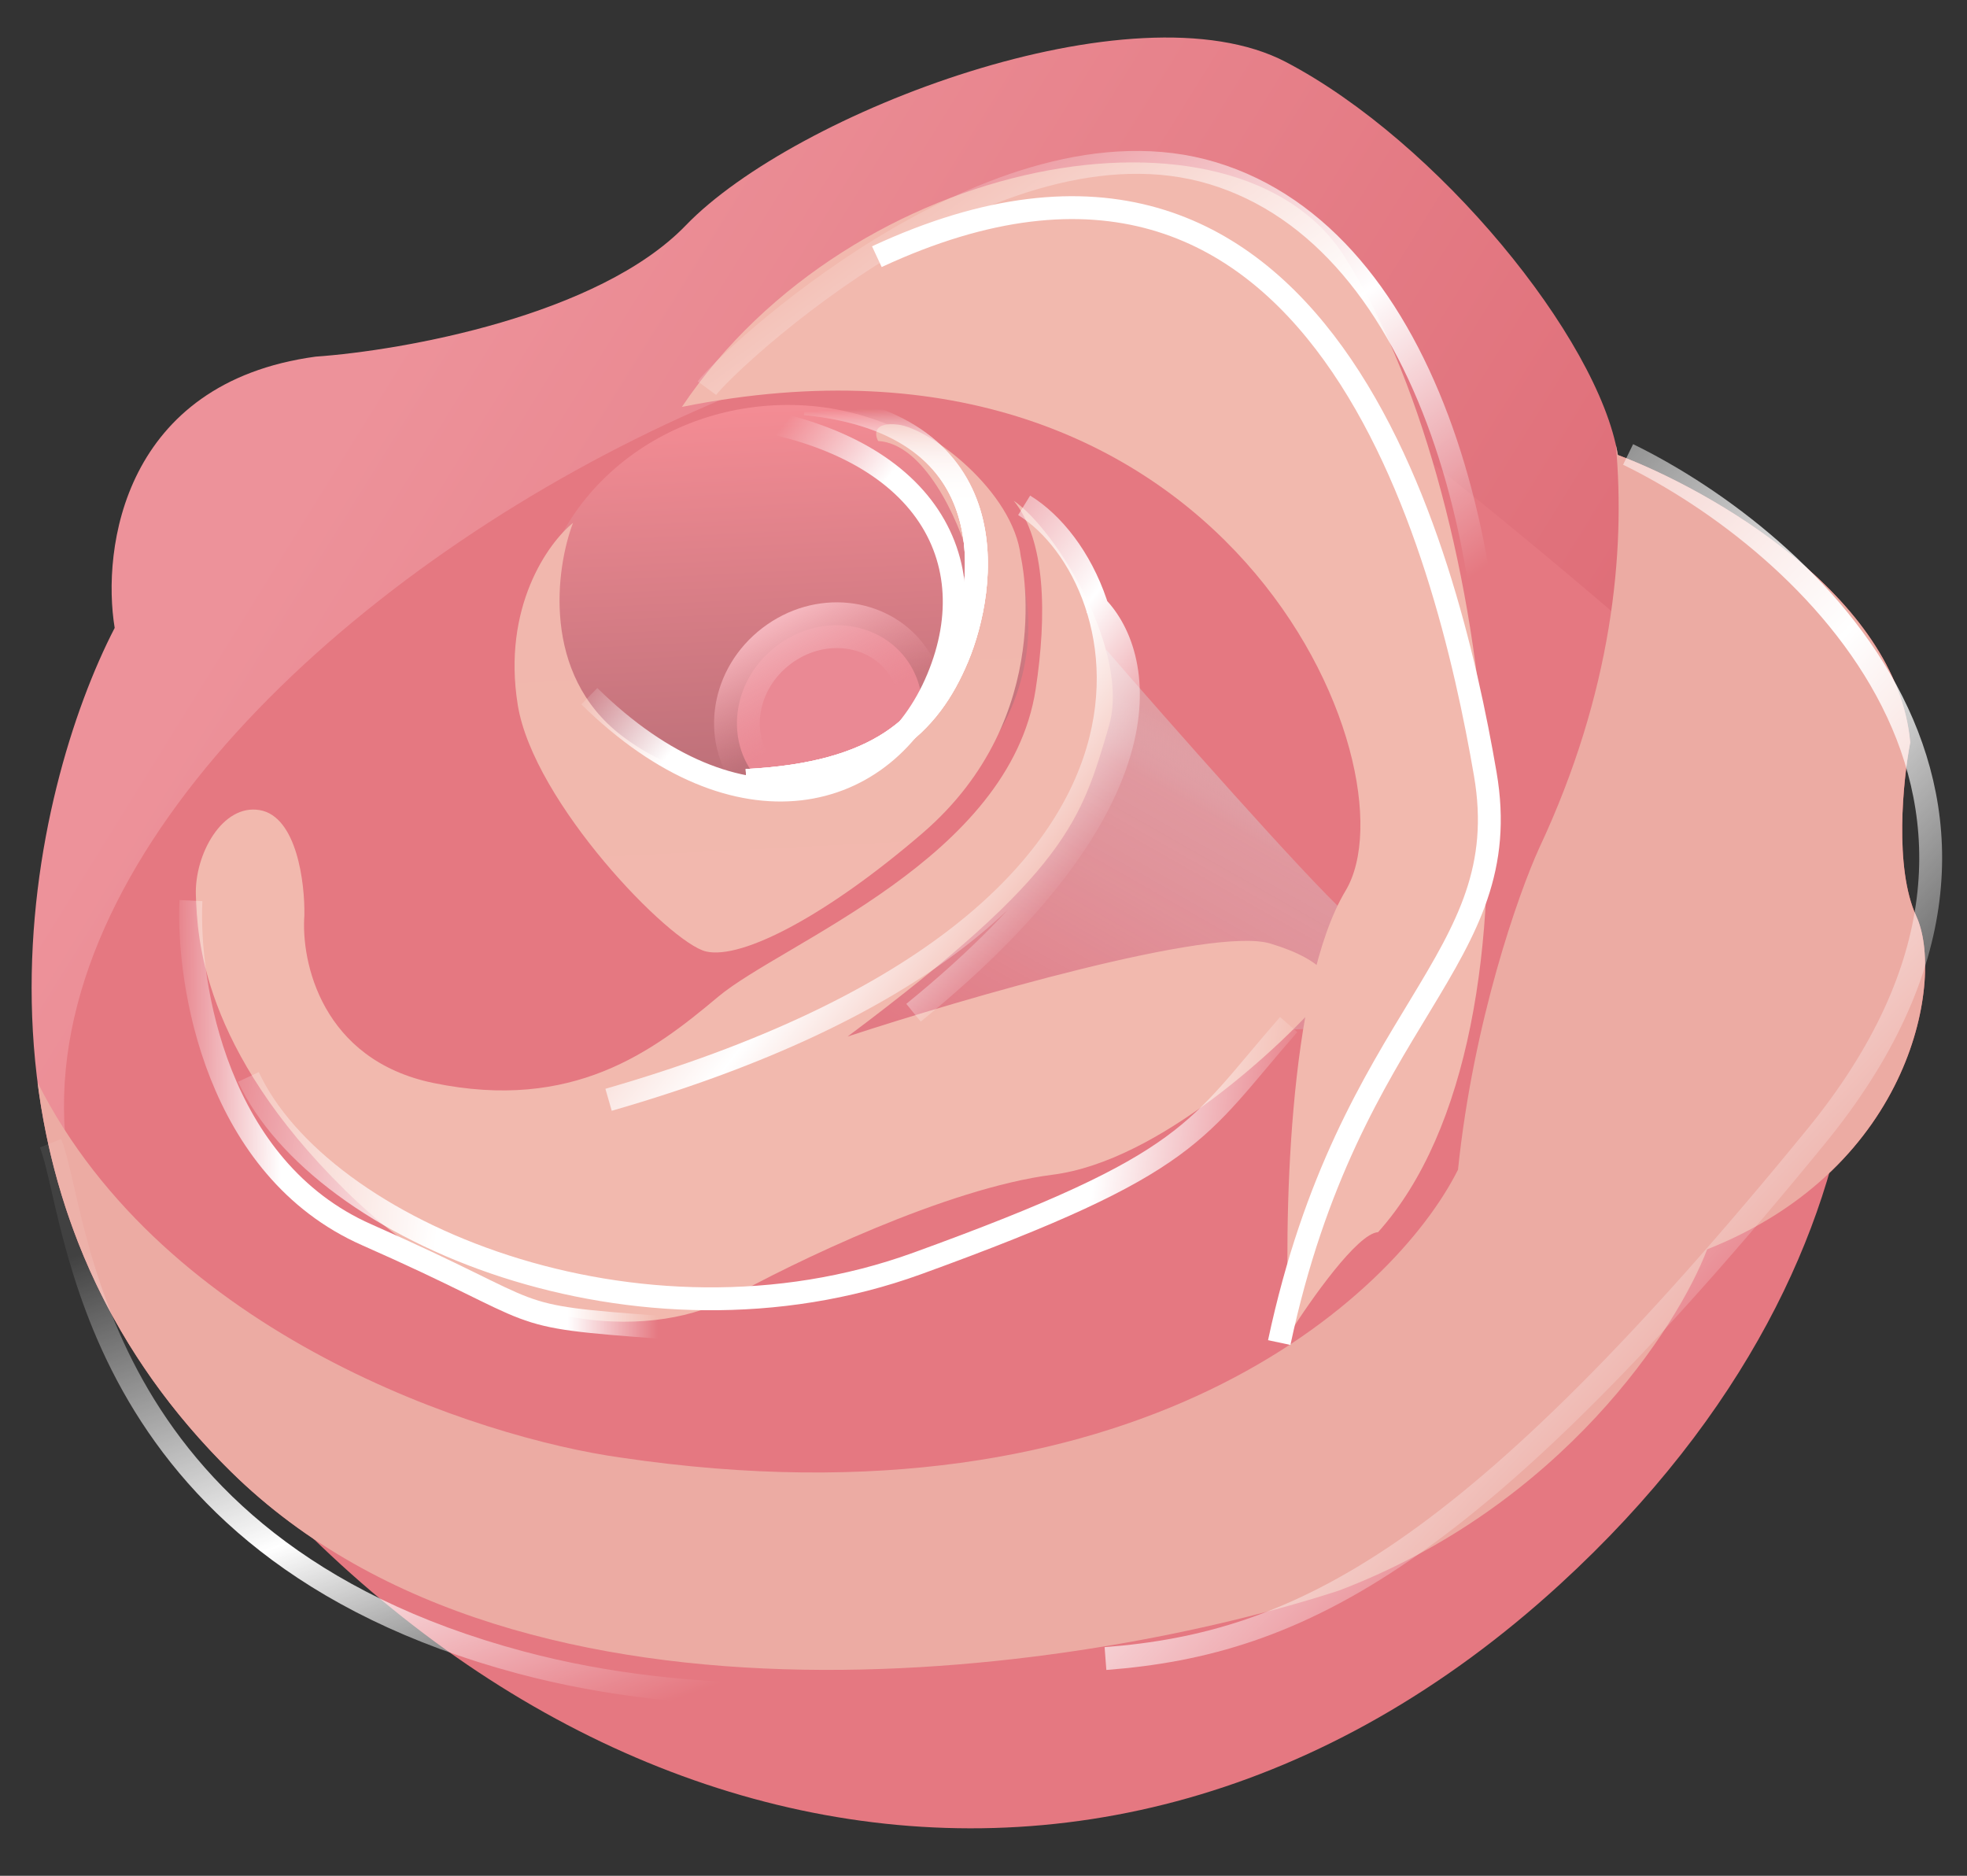 <svg width="86" height="82" viewBox="0 0 86 82" fill="none" xmlns="http://www.w3.org/2000/svg">
<rect x="0" y="0" width="86" height="82" fill="#333333" stroke="none"/>
<path d="M5.468 46.902C9.148 51.567 18.423 60.532 26.093 59.072C35.68 57.246 38.212 52.642 43.582 52.148" stroke="url(#paint0_linear_2040_1444)" stroke-width="2"/>
<path d="M30.467 17.214C36.831 17.341 49.801 19.42 50.774 26.713C51.99 35.83 45.873 40.615 42.767 41.667" stroke="url(#paint1_linear_2040_1444)" stroke-width="2"/>
<path d="M30.467 17.214C36.831 17.341 49.801 19.42 50.774 26.713C51.99 35.83 45.873 40.615 42.767 41.667" stroke="url(#paint2_linear_2040_1444)" stroke-width="2"/>
<path d="M29.985 9.851C26.173 13.803 17.608 15.324 13.802 15.59C5.403 16.729 4.443 23.971 5.014 27.449C1.37 34.497 -2.711 51.746 10.118 64.353C22.947 76.96 47.754 73.055 58.553 69.527C68.299 65.813 73.339 58.038 74.641 54.614C83.717 51.023 84.997 42.676 83.783 40.051C82.812 37.951 83.202 34.111 83.518 32.453C82.934 26.035 74.753 21.403 70.735 19.889C69.883 14.783 62.85 6.182 56.22 2.71C49.59 -0.762 34.75 4.91 29.985 9.851Z" fill="url(#paint3_linear_2040_1444)"/>
<path d="M68.195 69.266C84.55 54.295 82.559 37.128 77.484 33.205C75.928 31.492 69.771 25.713 57.592 16.297C42.368 4.527 -9.794 34.014 5.611 57.416C21.017 80.818 47.751 87.979 68.195 69.266Z" fill="#E57881"/>
<path fill-rule="evenodd" clip-rule="evenodd" d="M70.647 19.447C71.075 24.13 70.491 30.265 67.295 37.075C66.391 39.061 64.417 44.652 63.746 51.133C60.948 56.721 49.714 67.062 27.153 63.72C20.92 62.855 7.212 58.367 1.642 47.319C2.381 53.089 4.793 59.121 10.118 64.353C22.947 76.96 47.753 73.055 58.553 69.527C68.298 65.813 73.338 58.038 74.64 54.614C83.717 51.024 84.997 42.676 83.783 40.051C82.812 37.951 83.201 34.111 83.517 32.453C82.934 26.035 74.752 21.403 70.734 19.889C70.71 19.744 70.681 19.597 70.647 19.447Z" fill="#ECABA3"/>
<path d="M58.867 39.962C57.013 38.264 51.092 31.548 48.364 28.402C48.45 30.86 44.372 36.214 43.716 36.694C43.059 37.175 31.93 46.242 31.033 46.287L61.279 44.765C61.248 43.871 60.722 41.659 58.867 39.962Z" fill="url(#paint4_linear_2040_1444)"/>
<ellipse cx="10.768" cy="9.839" rx="10.768" ry="9.839" transform="matrix(0.999 -0.05 0.035 0.999 23.097 18.256)" fill="url(#paint5_linear_2040_1444)"/>
<path d="M33.941 28.247C35.814 26.813 38.334 27.119 39.593 28.771C40.852 30.424 40.482 32.941 38.608 34.374C36.735 35.808 34.216 35.503 32.957 33.85C31.698 32.197 32.068 29.681 33.941 28.247Z" fill="#EA8994" stroke="url(#paint6_linear_2040_1444)" stroke-width="2"/>
<path d="M27.173 32.154C23.668 29.465 24.299 24.837 25.053 22.859C23.961 23.735 21.95 26.552 22.637 30.816C23.325 35.079 29.285 41.226 30.869 41.594C32.453 41.962 36.199 39.983 40.339 36.417C46.276 31.303 44.631 24.336 44.631 24.336C44.305 21.443 40.619 18.718 39.267 18.562C38.185 18.437 38.234 18.987 38.394 19.278C40.418 19.4 41.88 22.684 42.39 24.449C42.901 26.214 41.249 30.327 39.295 32.216C37.341 34.105 31.555 35.516 27.173 32.154Z" fill="url(#paint7_linear_2040_1444)"/>
<path d="M11.351 35.413C9.726 35.136 8.501 37.347 8.564 39.135C8.626 40.922 8.798 45.839 15.073 52.015C22.261 59.089 29.131 58.247 31.848 56.767C34.636 55.209 41.375 51.945 46.023 51.353C50.67 50.761 56.003 45.777 58.088 43.358C58.299 42.975 58.086 42.015 55.545 41.248C53.005 40.48 42.162 43.638 37.059 45.312C46.683 38.112 47.277 35.843 48.48 31.753C49.444 28.482 46.16 23.14 44.321 21.889C45.727 23.609 45.773 26.91 45.282 30.124C44.147 37.543 34.222 41.202 31.387 43.583C28.553 45.964 25.054 48.602 18.95 47.343C14.067 46.335 13.154 42.038 13.308 40.015C13.333 38.596 12.977 35.689 11.351 35.413Z" fill="#F2B9AE"/>
<path d="M58.76 11.182C54.024 3.809 37.281 6.667 29.814 17.788C53.662 13.006 62.013 33.629 58.831 38.937C56.287 43.184 56.127 53.624 56.366 58.313C57.287 56.849 59.354 53.91 60.251 53.865C68.244 44.956 65.168 21.157 58.76 11.182Z" fill="#F2B9AE"/>
<path d="M8.348 39.37C8.176 43.035 9.475 51.088 16.04 53.981C24.246 57.598 21.774 57.498 28.974 58.031" stroke="url(#paint8_linear_2040_1444)"/>
<path d="M10.861 47.078C14.016 53.859 27.909 59.652 40.099 55.233C52.288 50.814 52.242 49.473 56.343 44.789" stroke="url(#paint9_linear_2040_1444)"/>
<path d="M32.628 34.118C38.453 33.825 40.624 31.701 41.867 28.729C43.109 25.756 44.204 18.537 35.195 17.647" stroke="url(#paint10_linear_2040_1444)"/>
<path d="M32.628 34.118C38.453 33.825 40.624 31.701 41.867 28.729C43.109 25.756 44.204 18.537 35.195 17.647" stroke="url(#paint11_linear_2040_1444)"/>
<path d="M32.628 34.118C38.453 33.825 40.624 31.701 41.867 28.729C43.109 25.756 44.204 18.537 35.195 17.647" stroke="url(#paint12_linear_2040_1444)"/>
<path d="M25.766 30.434C32.273 36.823 38.723 35.118 41.001 29.668C43.28 24.218 40.178 18.964 31.17 18.074" stroke="url(#paint13_linear_2040_1444)"/>
<path d="M30.907 16.968C31.764 15.806 43.495 4.694 53.023 7.573C62.549 10.451 66.193 24.819 65.062 37.412" stroke="url(#paint14_linear_2040_1444)"/>
<path d="M38.337 11.221C57.772 2.184 63.255 24.027 64.938 33.836C66.347 42.048 59.016 44.207 55.93 58.69" stroke="white"/>
<path d="M71.183 19.866C78.946 23.654 91.459 34.919 79.406 49.674C64.339 68.117 56.839 71.852 48.333 72.504" stroke="url(#paint15_linear_2040_1444)"/>
<path d="M2.209 49.976C3.439 53.048 3.722 67.585 22.753 72.672C37.977 76.741 56.213 71.063 63.427 67.715" stroke="url(#paint16_linear_2040_1444)"/>
<path d="M47.845 26.413C50.012 28.468 51.464 34.916 39.94 44.272M44.777 22.09C49.823 25.194 53.938 40.209 26.607 48.077" stroke="url(#paint17_linear_2040_1444)"/>
<defs>
<linearGradient id="paint0_linear_2040_1444" x1="24.4" y1="45.949" x2="25.067" y2="59.208" gradientUnits="userSpaceOnUse">
<stop stop-color="white" stop-opacity="0"/>
<stop offset="1" stop-color="white"/>
</linearGradient>
<linearGradient id="paint1_linear_2040_1444" x1="40.48" y1="16.71" x2="41.739" y2="41.719" gradientUnits="userSpaceOnUse">
<stop stop-color="white" stop-opacity="0"/>
<stop offset="1" stop-color="white"/>
</linearGradient>
<linearGradient id="paint2_linear_2040_1444" x1="40.48" y1="16.71" x2="41.739" y2="41.719" gradientUnits="userSpaceOnUse">
<stop stop-color="white" stop-opacity="0"/>
<stop offset="1" stop-color="white"/>
</linearGradient>
<linearGradient id="paint3_linear_2040_1444" x1="12.267" y1="23.055" x2="72.477" y2="60.383" gradientUnits="userSpaceOnUse">
<stop stop-color="#ED929A"/>
<stop offset="1" stop-color="#DA616C"/>
</linearGradient>
<linearGradient id="paint4_linear_2040_1444" x1="53.457" y1="32.846" x2="44.922" y2="47.916" gradientUnits="userSpaceOnUse">
<stop stop-color="#D9D9D9" stop-opacity="0.37"/>
<stop offset="0.154" stop-color="#DEA5AB" stop-opacity="0.713"/>
<stop offset="1" stop-color="#E27A84"/>
</linearGradient>
<linearGradient id="paint5_linear_2040_1444" x1="10.768" y1="0" x2="10.768" y2="19.677" gradientUnits="userSpaceOnUse">
<stop stop-color="#F48C94"/>
<stop offset="0.946" stop-color="#B56C75"/>
</linearGradient>
<linearGradient id="paint6_linear_2040_1444" x1="33.339" y1="27.457" x2="35.64" y2="31.824" gradientUnits="userSpaceOnUse">
<stop stop-color="#F5B7BE"/>
<stop offset="1" stop-color="#EE9CA5" stop-opacity="0"/>
</linearGradient>
<linearGradient id="paint7_linear_2040_1444" x1="33.535" y1="21.537" x2="35.097" y2="52.575" gradientUnits="userSpaceOnUse">
<stop stop-color="#F1B7AD"/>
<stop offset="1" stop-color="#F2B9AE"/>
</linearGradient>
<linearGradient id="paint8_linear_2040_1444" x1="7.12" y1="39.431" x2="28.844" y2="39.523" gradientUnits="userSpaceOnUse">
<stop offset="0.01" stop-color="white" stop-opacity="0"/>
<stop offset="0.24" stop-color="white"/>
<stop offset="0.818" stop-color="white"/>
<stop offset="1" stop-color="white" stop-opacity="0"/>
</linearGradient>
<linearGradient id="paint9_linear_2040_1444" x1="8.173" y1="47.213" x2="56.52" y2="53.365" gradientUnits="userSpaceOnUse">
<stop offset="0.01" stop-color="white" stop-opacity="0"/>
<stop offset="0.24" stop-color="white"/>
<stop offset="0.818" stop-color="white"/>
<stop offset="1" stop-color="white" stop-opacity="0"/>
</linearGradient>
<linearGradient id="paint10_linear_2040_1444" x1="30.266" y1="17.895" x2="30.889" y2="39.138" gradientUnits="userSpaceOnUse">
<stop offset="0.01" stop-color="white" stop-opacity="0"/>
<stop offset="0.24" stop-color="white"/>
<stop offset="0.818" stop-color="white"/>
<stop offset="1" stop-color="white" stop-opacity="0"/>
</linearGradient>
<linearGradient id="paint11_linear_2040_1444" x1="30.266" y1="17.895" x2="30.889" y2="39.138" gradientUnits="userSpaceOnUse">
<stop offset="0.01" stop-color="white" stop-opacity="0"/>
<stop offset="0.24" stop-color="white"/>
<stop offset="0.818" stop-color="white"/>
<stop offset="1" stop-color="white" stop-opacity="0"/>
</linearGradient>
<linearGradient id="paint12_linear_2040_1444" x1="30.266" y1="17.895" x2="30.889" y2="39.138" gradientUnits="userSpaceOnUse">
<stop offset="0.01" stop-color="white" stop-opacity="0"/>
<stop offset="0.24" stop-color="white"/>
<stop offset="0.818" stop-color="white"/>
<stop offset="1" stop-color="white" stop-opacity="0"/>
</linearGradient>
<linearGradient id="paint13_linear_2040_1444" x1="25.287" y1="29.563" x2="39.991" y2="41.213" gradientUnits="userSpaceOnUse">
<stop offset="0.01" stop-color="white" stop-opacity="0"/>
<stop offset="0.279" stop-color="white"/>
<stop offset="0.818" stop-color="white"/>
<stop offset="1" stop-color="white" stop-opacity="0"/>
</linearGradient>
<linearGradient id="paint14_linear_2040_1444" x1="30.573" y1="13.851" x2="47.622" y2="37.345" gradientUnits="userSpaceOnUse">
<stop offset="0.019" stop-color="white" stop-opacity="0.07"/>
<stop offset="0.56" stop-color="white"/>
<stop offset="1" stop-color="white" stop-opacity="0"/>
</linearGradient>
<linearGradient id="paint15_linear_2040_1444" x1="46.626" y1="30.715" x2="76.585" y2="58.56" gradientUnits="userSpaceOnUse">
<stop offset="0.019" stop-color="white" stop-opacity="0.07"/>
<stop offset="0.56" stop-color="white"/>
<stop offset="1" stop-color="white" stop-opacity="0"/>
</linearGradient>
<linearGradient id="paint16_linear_2040_1444" x1="1.976" y1="54.805" x2="11.32" y2="80.826" gradientUnits="userSpaceOnUse">
<stop offset="0.019" stop-color="white" stop-opacity="0.07"/>
<stop offset="0.56" stop-color="white"/>
<stop offset="1" stop-color="white" stop-opacity="0"/>
</linearGradient>
<linearGradient id="paint17_linear_2040_1444" x1="36.093" y1="26.623" x2="48.598" y2="36.392" gradientUnits="userSpaceOnUse">
<stop offset="0.019" stop-color="white" stop-opacity="0.07"/>
<stop offset="0.56" stop-color="white"/>
<stop offset="1" stop-color="white" stop-opacity="0"/>
</linearGradient>
</defs>
</svg>
